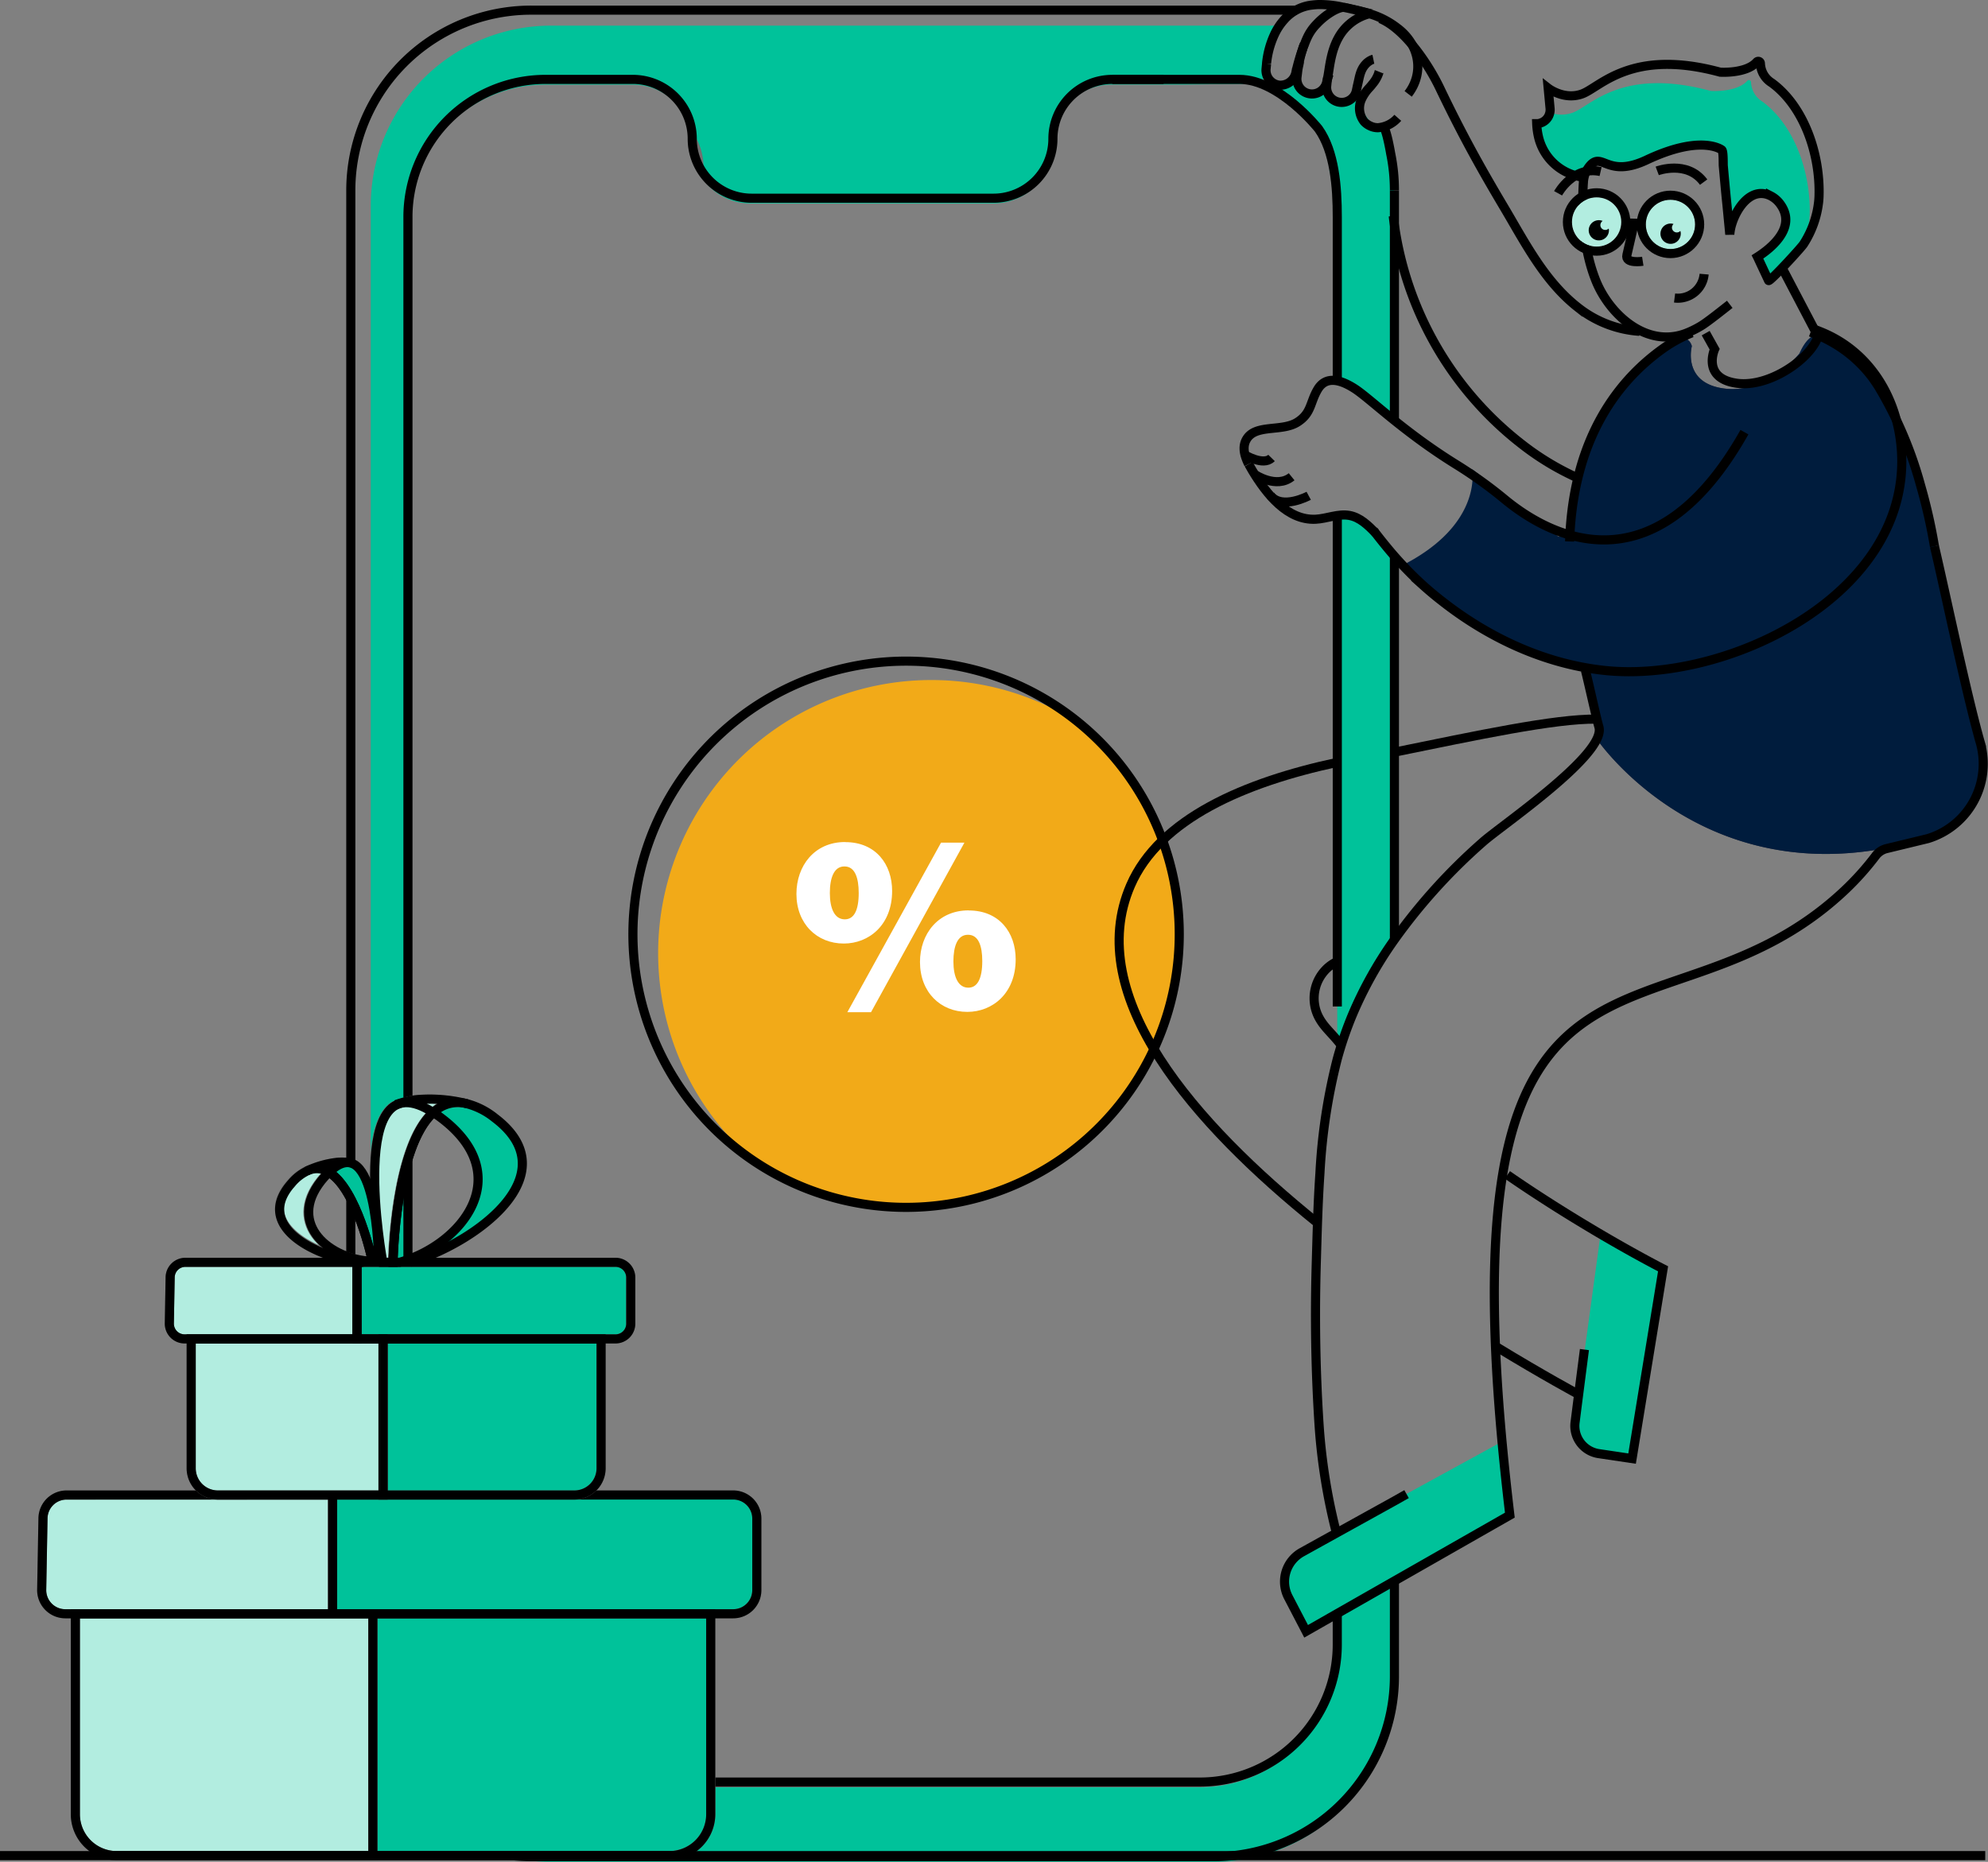 <svg xmlns="http://www.w3.org/2000/svg" width="436.607" height="408.983" viewBox="0 0 436.607 408.983">
  <rect x="0" y="0" width="436.607" height="408.983" fill="#808080" stroke="none"/>
  <g id="Group" transform="translate(-64.376 -91.769)">
    <g id="Group_5326" data-name="Group 5326" transform="translate(104.234 188)">
      <path id="Path" d="M114.472,55.87a60.008,60.008,0,0,1-93.1,50.03A59.993,59.993,0,0,1,93.11,9.972a59.852,59.852,0,0,1,21.362,45.9Z" transform="translate(104.659 53.127)" fill="#f2aa18"/>
      <path id="Path-2" data-name="Path" d="M101.318,49.431a53.146,53.146,0,0,1-82.46,44.317A53.141,53.141,0,0,1,82.385,8.773a53.036,53.036,0,0,1,18.933,40.658Z" transform="translate(111.288 59.802)" fill="#f2aa18"/>
      <path id="Path-3" data-name="Path" d="M119.99,60A59.993,59.993,0,1,1,98.637,14.1,59.991,59.991,0,0,1,119.99,60Z" transform="translate(99.142 48.998)" fill="none" stroke="#000" stroke-miterlimit="10" stroke-width="2"/>
      <path id="Path-4" data-name="Path" d="M10.732.02C17.4.02,21.016,4.859,21.016,10.752c0,7.5-5.115,11.545-10.616,11.545C4.5,22.3,0,17.96,0,11.4,0,5.23,3.95,0,10.676,0Z" transform="translate(135.056 88.733)" fill="#fff"/>
      <path id="Path-5" data-name="Path" d="M3.172,0C.893,0,0,2.555,0,5.838,0,9.281,1.059,11.62,3.283,11.62c2.008,0,3.057-1.948,3.057-5.782C6.34,2.5,5.506,0,3.228,0Z" transform="translate(142.394 94.095)" fill="#f2aa18"/>
      <path id="Path-6" data-name="Path" d="M0,37.249,20.58,0h5.135L5.2,37.249Z" transform="translate(146.233 88.869)" fill="#fff"/>
      <path id="Path-7" data-name="Path" d="M10.732.02C17.4.02,21.016,4.854,21.016,10.752c0,7.5-5.115,11.545-10.621,11.545C4.5,22.3,0,17.96,0,11.344,0,5.225,3.945,0,10.676,0Z" transform="translate(162.19 103.746)" fill="#fff"/>
      <path id="Path-8" data-name="Path" d="M3.167,0C.888,0,0,2.555,0,5.838,0,9.281,1.059,11.62,3.283,11.62c2.008,0,3.057-2.008,3.057-5.843C6.34,2.444,5.506,0,3.228,0Z" transform="translate(169.529 109.106)" fill="#f2aa18"/>
    </g>
    <path id="Shape" d="M5.484,10.782H5.3A5.392,5.392,0,1,1,5.479,0H5.66a5.392,5.392,0,1,1-.086,10.783Z" transform="translate(409.551 135.132)" fill="#fff"/>
    <g id="Group-2" data-name="Group" transform="translate(145.802 97.402)">
      <path id="Path-9" data-name="Path" d="M13.066,17.578a19.526,19.526,0,0,1,10.365-3.117c.637,0,1.26.035,1.872.09-.261-1.094-.587-2.379-1-3.775a9.482,9.482,0,0,1-5.085-6.811,8.533,8.533,0,0,1-1.431.125,8.809,8.809,0,0,1-4.819-1.415,9.09,9.09,0,0,1-1.039-.291,8.212,8.212,0,0,1-1.36.125A8.824,8.824,0,0,1,4.352,0L0,1.506S11.163,7.138,13.066,17.578Z" transform="translate(197.897 12.293)" fill="#00c29a"/>
      <path id="Path-10" data-name="Path" d="M212.263,356.773a30.2,30.2,0,0,1-30.187,30.192H38.369A30.2,30.2,0,0,1,8.177,356.773V43.182A30.2,30.2,0,0,1,38.369,12.965h19.2a13.051,13.051,0,0,1,9.216,3.815,12.865,12.865,0,0,1,3.775,8.357,6.967,6.967,0,0,1,.04.788v.668a13.628,13.628,0,0,0,1.456,5.5c.025.04.04.1.065.136A12.488,12.488,0,0,0,83.289,39.04h53.492a13.015,13.015,0,0,0,9.231-3.82,12.438,12.438,0,0,0,2.294-3.157.191.191,0,0,0,.055-.08,12.549,12.549,0,0,0,1.441-5.411v-.5A12.874,12.874,0,0,1,162.52,12.95h16.218l17.066-.211a31.726,31.726,0,0,1,3.172-9.728A20.58,20.58,0,0,1,200.668,0H39.6A39.594,39.594,0,0,0,0,39.607V363.75a39.588,39.588,0,0,0,39.6,39.6H185.213a39.6,39.6,0,0,0,39.6-39.6V341.428l-12.549,7.153Z" fill="#00c29a"/>
      <path id="Path-11" data-name="Path" d="M4.377.788C2.871-.763,1.415,1.646,0,0V119.277A79.374,79.374,0,0,1,3.268,109.7c.291-.683.582-1.37.883-2.048q.956-2.1,2.008-4.151c.191-.392.386-.763.592-1.134s.457-.848.693-1.25c.4-.733.833-1.466,1.275-2.183.3-.542.637-1.064.969-1.591.246-.417.5-.818.773-1.2.291-.472.607-.939.914-1.4.376-.567.773-1.134,1.165-1.692V8.091C11.033,6.917,9.527,5.682,8.111,4.412Q6.176,2.665,4.377.788Z" transform="translate(212.263 107.502)" fill="#00c29a"/>
      <path id="Path-12" data-name="Path" d="M13.07,0C11.333,2.188,9.18.351,6.379.351,3.829.351,2.364,4.477.747,2.816.838,3.037-.071,6.33,0,6.55c.25.663.471,1.356.667,2.05v.025c.251.888.442,1.772.607,2.685.04.206.085.432.11.653.07.467.141.954.181,1.436a13.251,13.251,0,0,1,.1,1.345c.045.5.055,1.049.055,1.591V51.47a4.186,4.186,0,0,1,1,1.23c2.008,3.664,3.93.919,6.079,4.518,1.144,1.857,3.514,3.308,4.728,1.963a8.4,8.4,0,0,0,.723-3.453V13.271a40.979,40.979,0,0,0-.45-6.023C13.713,6.49,13.231.768,13.07,0Z" transform="translate(210.547 25.383)" fill="#00c29a"/>
      <path id="Path-13" data-name="Path" d="M0,0A12.247,12.247,0,0,1,1.456,5.491,13.623,13.623,0,0,1,0,0Z" transform="translate(70.619 25.238)" fill="#00c29a" stroke="#707070" stroke-width="2"/>
    </g>
    <path id="Path-14" data-name="Path" d="M115.7,110.511c-47.956,14.973-72.747-21.7-72.747-21.7,1.812-2.685-.929-7.735-.929-7.735l-1.666-8.533C19.169,71.5,0,50.855,0,50.855,27.411,46,15.6,29.577,15.6,29.577l18.9,14.8,2.048-.181C36.793,18.595,52.91,6.638,57.96,2.587s5.913-.03,5.913-.03-2.219,8.192,7.248,9.326,16.4-7.735,16.4-7.735c3.248-7.278,6.987-2.766,6.987-2.766,16.228,8.633,19.164,30,22.648,44.924,2.4,10.23,6.982,32.275,10.039,43.017A17.17,17.17,0,0,1,115.7,110.511Z" transform="translate(372.069 165.247)" fill="#353642"/>
    <path id="Path-15" data-name="Path" d="M115.7,110.511c-47.956,14.973-72.747-21.7-72.747-21.7,1.812-2.685-.929-7.735-.929-7.735l-1.666-8.533C19.169,71.5,0,50.855,0,50.855c18.16-9.08,15.6-21.277,15.6-21.277l18.9,14.8,2.048-.181c.245-25.6,16.362-37.559,21.412-41.61s5.913-.03,5.913-.03-2.219,8.192,7.248,9.326,16.4-7.735,16.4-7.735c3.248-7.278,6.987-2.766,6.987-2.766,16.228,8.633,19.164,30,22.648,44.924,2.4,10.23,6.982,32.275,10.039,43.017A17.17,17.17,0,0,1,115.7,110.511Z" transform="translate(372.069 165.247)" fill="#001c3d"/>
    <circle id="Oval" cx="5.426" cy="5.426" r="5.426" transform="translate(425.817 135.635)" fill="#b2ede0"/>
    <path id="Path-16" data-name="Path" d="M6.49,0A5.787,5.787,0,0,1,4.36,4,5.787,5.787,0,0,1,0,5.24" transform="translate(432.147 151.988)" fill="none" stroke="#000" stroke-miterlimit="10" stroke-width="2"/>
    <path id="Path-17" data-name="Path" d="M0,12.365a11.545,11.545,0,0,0,10.014,9.01,6.119,6.119,0,0,1,1.315-2.615c2.741-3.117,3.78,2.846,12.453-1.245,12.047-5.687,16.479-2.2,16.479-2.2.392.306.291,3.047.336,3.514.261,2.836.5,5.662.8,8.5.171,1.727.336,3.443.5,5.16a8.8,8.8,0,0,1,.552-.828c1.165-3.82,4.4-8.292,8.533-6.254A5.948,5.948,0,0,1,53.1,27.212c2.7,3.694.5,7.168-2.424,9.713a15.059,15.059,0,0,1-2.465,2.118c.457,1,2.329,4.949,2.329,4.964.191.4,7.153-7.168,7.675-8a19.45,19.45,0,0,0,1.33-6.4c.291-9-3.167-19.576-10.365-24.876a5.261,5.261,0,0,1-2.51-4.3A.467.467,0,0,0,45.842.17c-2.339,2.59-8,2.214-8,2.214C18.271-2.925,11.515,5.679,7.529,7.149a7.464,7.464,0,0,1-5.019,0A3.012,3.012,0,0,1,.41,9.458l.085.914A3.042,3.042,0,0,1,0,12.365Z" transform="translate(402.266 109.366)" fill="#00c29a"/>
    <path id="Path-18" data-name="Path" d="M42.4,53.384c-1.29,1-4.894,3.9-6.335,4.753a21.4,21.4,0,0,1-3.318,1.631c-8.664,3.268-16.785-4.161-19.762-11.6-2.449-6.128-3.011-12.973-2.836-19.52.03-.678.055-1.37.11-2.063a.371.371,0,0,1,0-.125,7.293,7.293,0,0,1,.141-.939,6.063,6.063,0,0,1,1.315-2.615c2.736-3.112,3.775,2.851,12.448-1.245,12.047-5.687,16.484-2.2,16.484-2.2.386.306.286,3.047.331,3.514.261,2.841.5,5.662.8,8.5.166,1.732.331,3.443.5,5.16.04.472.085.929.125,1.4A10.566,10.566,0,0,1,42.83,35.8c1.165-3.82,4.4-8.287,8.533-6.254a5.948,5.948,0,0,1,2.118,1.812c2.7,3.694.5,7.168-2.424,9.713a21.983,21.983,0,0,1-2.349,1.757l-.221.141.11.221c.457,1,2.324,4.954,2.324,4.964.191.4,7.153-7.163,7.68-8a21.458,21.458,0,0,0,3.318-9.3c.045-.417.07-.818.085-1.235.291-9-3.167-19.576-10.365-24.876a5.236,5.236,0,0,1-2.51-4.3A.467.467,0,0,0,48.3.178c-2.339,2.59-8,2.214-8,2.214C20.755-2.925,13.974,5.679,9.994,7.149S2.52,5.9,2.52,5.9l.417,4.452a3.052,3.052,0,0,1-.055.914,3.012,3.012,0,0,1-2.1,2.309A2.113,2.113,0,0,1,.16,13.7H0a15.56,15.56,0,0,0,.361,2.756A11.545,11.545,0,0,0,10.4,25.47" transform="translate(401.869 105.235)" fill="none" stroke="#000" stroke-miterlimit="10" stroke-width="2"/>
    <circle id="Oval-2" data-name="Oval" cx="5.426" cy="5.426" r="5.426" transform="translate(409.599 135.103)" fill="#b2ede0"/>
    <path id="Path-19" data-name="Path" d="M4.457,2.214A2.229,2.229,0,1,1,2.229,0a1.9,1.9,0,0,1,.637.1A1.114,1.114,0,0,0,2.52.884,1.079,1.079,0,0,0,3.6,1.953a1.044,1.044,0,0,0,.763-.336,1.8,1.8,0,0,1,.1.6Z" transform="translate(429.05 140.875)"/>
    <path id="Path-20" data-name="Path" d="M4.437,2.224A2.219,2.219,0,1,1,2.214,0a2.158,2.158,0,0,1,.843.166,1.124,1.124,0,0,0-.5.914A1.069,1.069,0,0,0,3.634,2.143a1.034,1.034,0,0,0,.748-.306,1.631,1.631,0,0,1,.055.386Z" transform="translate(413.294 140.137)"/>
    <g id="Group-3" data-name="Group" transform="translate(406.563 128.698)">
      <path id="Path-21" data-name="Path" d="M1.6,0S.209,6.179.044,6.8c-.5,2.008,3.484,1.385,3.484,1.385" transform="translate(15.075 12.278)" fill="none" stroke="#000" stroke-miterlimit="10" stroke-width="2"/>
      <path id="Path-22" data-name="Path" d="M0,.612S6.55-1.842,10.195,3.077" transform="translate(21.774)" fill="none" stroke="#000" stroke-miterlimit="10" stroke-width="2"/>
      <path id="Path-23" data-name="Path" d="M0,4.966S3.373-1.163,9.336.2" transform="translate(0 0.561)" fill="none" stroke="#000" stroke-miterlimit="10" stroke-width="2"/>
      <circle id="Oval-3" data-name="Oval" cx="6.41" cy="6.41" r="6.41" transform="translate(18.271 5.953)" fill="none" stroke="#000" stroke-miterlimit="10" stroke-width="2"/>
      <circle id="Oval-4" data-name="Oval" cx="6.41" cy="6.41" r="6.41" transform="translate(2.053 5.421)" fill="none" stroke="#000" stroke-miterlimit="10" stroke-width="2"/>
    </g>
    <path id="Path-24" data-name="Path" d="M3.4.493,0,.382" transform="translate(421.43 140.357)" fill="none" stroke="#000" stroke-miterlimit="10" stroke-width="2"/>
    <path id="Path-25" data-name="Path" d="M19.377,7.625,12.571,49.316,5.2,48.212A6.154,6.154,0,0,1,.062,41.265l.547-4.472L5.629,0C13.8,4.789,19.377,7.625,19.377,7.625Z" transform="translate(410.265 362.866)" fill="#00c29a"/>
    <path id="Path-26" data-name="Path" d="M49.481,15.937,24.133,30.493,11.584,37.716,7.739,39.93a1.089,1.089,0,0,0,0-.221L4.728,41.426.853,33.982A7.389,7.389,0,0,1,3.86,24.049L47.78,0l.04.4Z" transform="translate(346.485 408.437)" fill="#00c29a"/>
    <g id="Group-4" data-name="Group" transform="translate(352.984 302.984)">
      <path id="Path-27" data-name="Path" d="M5.913,18.361c-.276-.371-.552-.733-.833-1.049C3.489,15.4,1.928,14.115.874,11.941A9.035,9.035,0,0,1,3.047,1.3,8.764,8.764,0,0,1,5.055,0" fill="none" stroke="#000" stroke-miterlimit="10" stroke-width="2"/>
      <path id="Path-28" data-name="Path" d="M16.916,38.369,15.44,49.8l-.567,4.472a6.154,6.154,0,0,0,5.135,6.947l7.374,1.1L34.188,20.63S28.611,17.794,20.449,13C14.612,9.562,7.4,5.12,0,0" transform="translate(42.45 46.867)" fill="none" stroke="#000" stroke-miterlimit="10" stroke-width="2"/>
      <path id="Path-29" data-name="Path" d="M18.07,10.471S10.109,6.179,0,0" transform="translate(40.041 84.638)" fill="none" stroke="#000" stroke-miterlimit="10" stroke-width="2"/>
    </g>
    <g id="Group-5" data-name="Group" transform="translate(141.42 93.998)">
      <path id="Path-30" data-name="Path" d="M0,7.256C17.854,3.627,35.186-.122,44.4,0" transform="translate(229.198 155.736)" fill="none" stroke="#000" stroke-miterlimit="10" stroke-width="2"/>
      <path id="Path-31" data-name="Path" d="M43.573,101.192C16.508,79.383-8.052,51.409,2.5,27.04,8.854,12.348,27.647,4.342,47.9,0" transform="translate(168.745 165.235)" fill="none" stroke="#000" stroke-miterlimit="10" stroke-width="2"/>
      <path id="Path-32" data-name="Path" d="M59.267,0c.442,1.591,2.465,10.757,2.961,12.413,1.837,5.978-21.544,21.794-25.5,25.348a125.267,125.267,0,0,0-19.4,21.433,86.632,86.632,0,0,0-9.286,16.65,79.37,79.37,0,0,0-3.268,9.572,127.874,127.874,0,0,0-3.8,25.057c-.442,6.435-.607,12.9-.788,19.2C-.189,141.785,0,153.962.8,166.029c.055.763.11,1.506.176,2.269A131.245,131.245,0,0,0,4.6,189.535v.045" transform="translate(211.869 144.987)" fill="none" stroke="#000" stroke-miterlimit="10" stroke-width="2"/>
      <path id="Path-33" data-name="Path" d="M0,45.823C.758,22.317,11.429,9.768,20.931,3.157A30.428,30.428,0,0,1,26.844,0" transform="translate(267.678 70.885)" fill="none" stroke="#000" stroke-miterlimit="10" stroke-width="2"/>
      <path id="Path-34" data-name="Path" d="M0,0C.442.166.868.346,1.3.527l.472.206A30.267,30.267,0,0,1,4.814,2.269a28.782,28.782,0,0,1,8.719,7.665,1.089,1.089,0,0,1,.221.306c.412.582.813,1.175,1.2,1.787a86.067,86.067,0,0,1,9.19,21.583A119.785,119.785,0,0,1,27.2,47.047" transform="translate(320.603 70.729)" fill="none" stroke="#000" stroke-miterlimit="10" stroke-width="2"/>
      <path id="Path-35" data-name="Path" d="M142.736,0c2.4,10.23,6.987,32.28,10.039,43.017A17.173,17.173,0,0,1,141.28,64.209l-9.08,2.2a4.226,4.226,0,0,0-2.374,1.576A61.112,61.112,0,0,1,123,75.594c-39.282,36.983-86.55-1.3-75.217,121.3l.04.4q.688,7.364,1.661,15.525L24.132,227.281l-12.549,7.153-3.83,2.188-3.012,1.717L.866,230.9a7.389,7.389,0,0,1,2.992-9.959l3.915-2.173,3.629-2.008.176-.1,12.549-6.947L26.8,208.2" transform="translate(205.067 117.771)" fill="none" stroke="#000" stroke-miterlimit="10" stroke-width="2"/>
      <path id="Path-36" data-name="Path" d="M229.2,345.052V366a39.613,39.613,0,0,1-39.609,39.609H39.614A39.61,39.61,0,0,1,0,365.995V39.609A39.609,39.609,0,0,1,39.614,0h168.2" fill="none" stroke="#000" stroke-miterlimit="10" stroke-width="2"/>
      <path id="Path-37" data-name="Path" d="M2.254,13.753a39.935,39.935,0,0,0-.818-8.091S.7,1.23,0,0" transform="translate(226.945 25.855)" fill="none" stroke="#000" stroke-miterlimit="10" stroke-width="2"/>
      <path id="Path-38" data-name="Path" d="M.49,84.1V0" transform="translate(228.708 120.07)" fill="none" stroke="#000" stroke-miterlimit="10" stroke-width="2"/>
      <path id="Path-39" data-name="Path" d="M.49,0V50.807" transform="translate(228.708 39.614)" fill="none" stroke="#000" stroke-miterlimit="10" stroke-width="2"/>
      <path id="Path-40" data-name="Path" d="M40.512,57.578v-.035A59.079,59.079,0,0,1,28.465,50.31,74.193,74.193,0,0,1,.181,1.446Q.08.728,0,0" transform="translate(228.942 45.215)" fill="none" stroke="#000" stroke-miterlimit="10" stroke-width="2"/>
      <path id="Path-41" data-name="Path" d="M.49,107.135V0" transform="translate(216.165 111.723)" fill="none" stroke="#000" stroke-miterlimit="10" stroke-width="2"/>
      <path id="Path-42" data-name="Path" d="M49.4,66.412V30.232c0-6.591-.577-14.4-4.126-19.375,0,0-8.608-10.857-17.357-10.857H0" transform="translate(167.253 15.209)" fill="none" stroke="#000" stroke-miterlimit="10" stroke-width="2"/>
      <path id="Path-43" data-name="Path" d="M165.953,0H154.7a13.051,13.051,0,0,0-13.051,13.051A13.051,13.051,0,0,1,128.6,26.1H75.488A13.051,13.051,0,0,1,62.437,13.051,13.051,13.051,0,0,0,49.386,0H30.2A30.222,30.222,0,0,0,0,30.232V343.818a30.212,30.212,0,0,0,30.2,30.2H173.9a30.212,30.212,0,0,0,30.2-30.2V337" transform="translate(12.549 15.209)" fill="none" stroke="#000" stroke-miterlimit="10" stroke-width="2"/>
      <path id="Path-44" data-name="Path" d="M0,0C5.466,2.339,10.571,10.074,13.051,15.249c4.6,9.6,8.608,16.951,14.054,26.1,4.663,7.845,8.94,16.343,16.273,22.086A24.485,24.485,0,0,0,56.931,68.69" transform="translate(226.111 1.862)" fill="none" stroke="#000" stroke-miterlimit="10" stroke-width="2"/>
    </g>
    <path id="Path-45" data-name="Path" d="M0,35.1C13.854,31.082,25.74,15.919,9.1,3.37,8.5,2.928,7.931,2.527,7.389,2.2A7.725,7.725,0,0,1,14.416.173a.224.224,0,0,1,.136.03A.883.883,0,0,1,14.8.268a16.472,16.472,0,0,1,6.089,3.1C37.5,15.919,14.531,32.207,0,35.1Z" transform="translate(151.986 333.957)" fill="#00c29a"/>
    <path id="Path-46" data-name="Path" d="M19.9.911a7.725,7.725,0,0,0-7.027,2.033c-8.453,7.6-8.839,32.892-8.839,32.892H1.788S-3.633,6.392,4.4,1.463h.03c.136-.055.708-.306,1.506-.582h.055A16.007,16.007,0,0,1,9.2.133,33.2,33.2,0,0,1,19.9.911Z" transform="translate(146.529 333.218)" fill="#b2ede0" stroke="#707070" stroke-width="2"/>
    <path id="Path-47" data-name="Path" d="M63.919,0V26.1H5.191A5.185,5.185,0,0,1,0,20.816L.292,5.11A5.185,5.185,0,0,1,5.482.02Z" transform="translate(73.511 420.168)" fill="#b2ede0" stroke="#707070" stroke-width="2"/>
    <path id="Path-48" data-name="Path" d="M93.166,5.2V20.911a5.19,5.19,0,0,1-5.19,5.19H0V0H87.976a5.19,5.19,0,0,1,5.19,5.205Z" transform="translate(137.429 420.148)" fill="#00c29a" stroke="#707070" stroke-width="2"/>
    <path id="Path-49" data-name="Path" d="M65.348,0V53.131H9.075A9.1,9.1,0,0,1,0,44.1V.025Z" transform="translate(80.925 446.249)" fill="#b2ede0" stroke="#707070" stroke-width="2"/>
    <path id="Path-50" data-name="Path" d="M74.218,0V44.071a9.1,9.1,0,0,1-9.075,9.035H0V0Z" transform="translate(146.274 446.249)" fill="#00c29a" stroke="#707070" stroke-width="2"/>
    <path id="Path-51" data-name="Path" d="M19.293,21.723c-8.97,0-25.6-7.323-16.8-17.131A10.25,10.25,0,0,1,5.881,1.936l.07-.045h.03A21.082,21.082,0,0,1,12.647.034,9.768,9.768,0,0,1,14.876.1C13.7.049,12.331.686,10.71,2.237c-.286.261-.592.592-.909.939-8.779,9.788.427,17.759,9.492,18.547Z" transform="translate(125.751 347.056)" fill="#b2ede0" stroke="#707070" stroke-width="2"/>
    <path id="Path-52" data-name="Path" d="M10.892,21.185l-1.4.266S6.174,5.831,0,2.137C1.621.586,3.012-.052,4.166,0a.146.146,0,0,0,.07,0l.5.07.176.04C10.671,1.886,10.892,21.185,10.892,21.185Z" transform="translate(136.461 347.146)" fill="#00c29a"/>
    <g id="Group-6" data-name="Group" transform="translate(73.536 348.947)">
      <path id="Path-53" data-name="Path" d="M13.953,19.33l-.914.181C3.974,18.723-5.241,10.752,3.548.939,3.864.592,4.17.261,4.456,0c6.174,3.709,9.5,19.33,9.5,19.33Z" transform="translate(58.469 0.321)" fill="none"/>
      <path id="Path-54" data-name="Path" d="M.492.461a.109.109,0,0,0-.07.03" transform="translate(57.675 -0.461)" fill="none" stroke="#707070" stroke-width="2"/>
      <g id="Group-7" data-name="Group" transform="translate(0 71.216)">
        <path id="Path-55" data-name="Path" d="M72.733,0H5.472A5.19,5.19,0,0,0,.282,5.1L0,20.806a5.19,5.19,0,0,0,5.19,5.285H151.865a5.19,5.19,0,0,0,5.19-5.2V5.19A5.19,5.19,0,0,0,151.865,0H54.773" fill="none" stroke="#000" stroke-miterlimit="10" stroke-width="2"/>
        <path id="Path-56" data-name="Path" d="M130.491,53.131H9.07A9.1,9.1,0,0,1,0,44.056V0H139.541V44.056a9.105,9.105,0,0,1-9.05,9.075Z" transform="translate(7.39 26.091)" fill="none" stroke="#000" stroke-miterlimit="10" stroke-width="2"/>
      </g>
    </g>
    <path id="Path-57" data-name="Path" d="M60.118,3.348V13.477a3.348,3.348,0,0,1-3.348,3.348H0V0H56.77a3.348,3.348,0,0,1,3.348,3.348Z" transform="translate(142.785 369.055)" fill="#00c29a" stroke="#707070" stroke-width="2"/>
    <path id="Path-58" data-name="Path" d="M41.22,0V16.825H3.348A3.353,3.353,0,0,1,0,13.422L.181,3.278A3.343,3.343,0,0,1,3.529,0Z" transform="translate(101.565 369.055)" fill="#b2ede0" stroke="#707070" stroke-width="2"/>
    <path id="Path-59" data-name="Path" d="M47.891,0V28.435a5.873,5.873,0,0,1-5.868,5.853H0V0Z" transform="translate(148.497 385.88)" fill="#00c29a" stroke="#707070" stroke-width="2"/>
    <path id="Path-60" data-name="Path" d="M42.133,0V34.288H5.853A5.868,5.868,0,0,1,0,28.435V0Z" transform="translate(106.364 385.88)" fill="#b2ede0" stroke="#707070" stroke-width="2"/>
    <g id="Group-8" data-name="Group" transform="translate(64.376 92.771)">
      <g id="Group-9" data-name="Group" transform="translate(37.189 240.425)">
        <path id="Path-61" data-name="Path" d="M.49,0V26.091" transform="translate(35.369 86.966)" fill="none" stroke="#000" stroke-miterlimit="10" stroke-width="2"/>
        <path id="Path-62" data-name="Path" d="M.49,0V53.131" transform="translate(44.214 113.057)" fill="none" stroke="#000" stroke-miterlimit="10" stroke-width="2"/>
        <path id="Path-63" data-name="Path" d="M60.118,3.348V13.477a3.348,3.348,0,0,1-3.348,3.348H0V0H56.77a3.348,3.348,0,0,1,3.348,3.348Z" transform="translate(41.22 35.858)" fill="none" stroke="#000" stroke-miterlimit="10" stroke-width="2"/>
        <path id="Path-64" data-name="Path" d="M41.22,0V16.825H3.348A3.353,3.353,0,0,1,0,13.422L.181,3.278A3.343,3.343,0,0,1,3.529,0Z" transform="translate(0 35.858)" fill="none" stroke="#000" stroke-miterlimit="10" stroke-width="2"/>
        <path id="Path-65" data-name="Path" d="M47.891,0V28.435a5.873,5.873,0,0,1-5.868,5.853H0V0Z" transform="translate(46.932 52.683)" fill="none" stroke="#000" stroke-miterlimit="10" stroke-width="2"/>
        <path id="Path-66" data-name="Path" d="M42.133,0V34.288H5.853A5.868,5.868,0,0,1,0,28.435V0Z" transform="translate(4.799 52.683)" fill="none" stroke="#000" stroke-miterlimit="10" stroke-width="2"/>
        <path id="Path-67" data-name="Path" d="M0,35.089C13.879,31.074,35.237,15.92,18.632,3.371A16.378,16.378,0,0,0,12.544.264.733.733,0,0,0,12.293.2,7.7,7.7,0,0,0,5.13,2.212" transform="translate(52.845 0.764)" fill="none" stroke="#000" stroke-miterlimit="10" stroke-width="2"/>
        <path id="Path-68" data-name="Path" d="M12.877,2.183C4.419,9.783,4.038,35.07,4.038,35.07H1.789S-6.578-10.335,12.877,2.183Z" transform="translate(45.098 0.782)" fill="none" stroke="#000" stroke-miterlimit="10" stroke-width="2"/>
        <path id="Path-69" data-name="Path" d="M1.456,32.887H0S.381,7.6,8.839,0a20.549,20.549,0,0,1,1.712,1.17C27.185,13.718,15.3,28.9,1.456,32.887Z" transform="translate(49.136 2.965)" fill="none" stroke="#000" stroke-miterlimit="10" stroke-width="2"/>
        <path id="Path-70" data-name="Path" d="M0,1.219A21,21,0,0,1,4.548.124a33.309,33.309,0,0,1,11.068.9" transform="translate(49.748)" fill="none" stroke="#000" stroke-miterlimit="10" stroke-width="2"/>
        <path id="Path-71" data-name="Path" d="M18.055,20.565c-9.09-.783-24.179-7.6-15.41-17.4A10.27,10.27,0,0,1,6.043.5.5.5,0,0,1,6.189.43,4.879,4.879,0,0,1,10.872.8" transform="translate(24.22 15.288)" fill="none" stroke="#000" stroke-miterlimit="10" stroke-width="2"/>
        <path id="Path-72" data-name="Path" d="M0,2.137c6.174,3.684,9.482,19.32,9.482,19.32l1.4-.276S10.541-7.993,0,2.137Z" transform="translate(35.066 13.95)" fill="none" stroke="#000" stroke-miterlimit="10" stroke-width="2"/>
        <path id="Path-73" data-name="Path" d="M13.042,19.5l.9-.176S10.638,3.684,4.464,0c-.291.261-.6.587-.919.934-8.784,9.8.427,17.769,9.5,18.562Z" transform="translate(30.602 16.086)" fill="none" stroke="#000" stroke-miterlimit="10" stroke-width="2"/>
        <path id="Path-74" data-name="Path" d="M9.723.158A13.161,13.161,0,0,0,6.766.032,21.047,21.047,0,0,0,0,1.94" transform="translate(30.238 13.845)" fill="none" stroke="#000" stroke-miterlimit="10" stroke-width="2"/>
      </g>
      <path id="Path-75" data-name="Path" d="M72.958.452,74.92,3.965s-2.871,6.385,4.824,7.489S97.568,4.994,97.844,0c11.821,4.568,18.07,16.062,18.18,28.37.2,30.468-39,48.94-65.2,46.179-13.166-1.38-25.6-7.188-35.979-15.385-1.385-1.074-2.716-2.2-4.016-3.368A78.85,78.85,0,0,1,3.45,48.1Q1.682,45.983,0,43.78" transform="translate(301.649 71.725)" fill="none" stroke="#000" stroke-miterlimit="10" stroke-width="2"/>
      <g id="Group-10" data-name="Group">
        <path id="Path-76" data-name="Path" d="M0,0,7.539,14.381" transform="translate(391.407 57.882)" fill="none" stroke="#000" stroke-miterlimit="10" stroke-width="2"/>
        <path id="Path-77" data-name="Path" d="M0,.49H436" transform="translate(0 406.118)" fill="none" stroke="#000" stroke-miterlimit="10" stroke-width="2"/>
        <path id="Path-78" data-name="Path" d="M16,0h-.065A10.789,10.789,0,0,0,9.067,5.376C7.33,8.543,7.13,12.4,6.758,14.039c-.04.186-.08.366-.1.532a3.278,3.278,0,0,0-.1.427l-.065.246A3.313,3.313,0,0,1,.017,13.979l.141-1.144c.045-.412.105-.8.186-1.185a22.588,22.588,0,0,1,.738-3.313,4.6,4.6,0,0,1,.161-.5,4.774,4.774,0,0,1,.246-.758,3.88,3.88,0,0,1,.166-.386" transform="translate(284.822 2.01)" fill="none" stroke="#000" stroke-miterlimit="10" stroke-width="2"/>
        <path id="Path-79" data-name="Path" d="M8.388,10.119A6.5,6.5,0,0,1,4.031,12.3a3.9,3.9,0,0,1-1.7-.386,4.146,4.146,0,0,1-1.32-.939A4.729,4.729,0,0,1,.4,6.075,9.371,9.371,0,0,1,2.139,3.514c.226-.256.447-.5.642-.768A7.3,7.3,0,0,0,4.247.161.36.36,0,0,1,4.272,0" transform="translate(298.597 14.754)" fill="none" stroke="#000" stroke-miterlimit="10" stroke-width="2"/>
        <path id="Path-80" data-name="Path" d="M0,0C.939.176,1.842.392,2.766.6s1.948.5,2.911.8a18.607,18.607,0,0,1,6.1,3.117c4.949,3.659,5.988,9.9,2.419,14.5" transform="translate(295.069 0.605)" fill="none" stroke="#000" stroke-miterlimit="10" stroke-width="2"/>
        <path id="Path-81" data-name="Path" d="M.224,4.031a.3.3,0,0,1-.024.14,3.975,3.975,0,0,1-.07.5L.018,5.818A3.308,3.308,0,0,0,5.078,8.96,3.217,3.217,0,0,0,6.544,6.831c.1-.427.176-.888.286-1.325.4-1.7.552-3.212,1.817-4.518A3.96,3.96,0,0,1,9.9.115,1.917,1.917,0,0,1,10.263,0" transform="translate(291.356 12.019)" fill="none" stroke="#000" stroke-miterlimit="10" stroke-width="2"/>
        <path id="Path-82" data-name="Path" d="M.124,13.048v-.131a19.721,19.721,0,0,1,1.7-6.274,12.97,12.97,0,0,1,2.23-3.388A9.537,9.537,0,0,1,9.576.183C10.193.093,10.8.032,11.423,0A23.09,23.09,0,0,1,17,.6c-1.506.115-4.086,1.727-5.948,3.755A10.451,10.451,0,0,0,9.2,6.964,17.179,17.179,0,0,0,8.517,8.55c-.191.432-.356.868-.5,1.3-.437,1.235-.813,2.455-1.1,3.579-.131.5-.251,1-.346,1.456A3.468,3.468,0,0,1,2.92,17.706a3.3,3.3,0,0,1-2.9-3.629l.1-1.029" transform="translate(278.039)" fill="none" stroke="#000" stroke-miterlimit="10" stroke-width="2"/>
      </g>
      <g id="Group-11" data-name="Group" transform="translate(273.231 82.546)">
        <path id="Path-83" data-name="Path" d="M.987,18.4C.134,16.686-.418,14.809.405,13.172c1.862-3.714,7.85-1.747,11.354-4.016,3.012-1.932,2.7-4.226,4.352-7.087C18.033-1.279,21.5.061,24.142,1.728,27.52,3.841,34.9,11.265,46.73,18.578a96.322,96.322,0,0,1,10.54,7.585c9.3,7.665,32.471,20.946,52.614-14.782" fill="none" stroke="#000" stroke-miterlimit="10" stroke-width="2"/>
        <path id="Path-84" data-name="Path" d="M27.9,15.149c-1.651-1.682-3.448-3.458-5.767-3.88-2.475-.457-4.944.713-7.449.833C8.513,12.383,3.935,6.636.758,1.34.5.914.256.457,0,0" transform="translate(1.007 18.408)" fill="none" stroke="#000" stroke-miterlimit="10" stroke-width="2"/>
        <path id="Path-85" data-name="Path" d="M8.408.09S2.51,3.258,0,0" transform="translate(5.781 25.269)" fill="none" stroke="#000" stroke-miterlimit="10" stroke-width="2"/>
        <path id="Path-86" data-name="Path" d="M0,0S4.794,3.263,8.157.542" transform="translate(2.282 20.636)" fill="none" stroke="#000" stroke-miterlimit="10" stroke-width="2"/>
        <path id="Path-87" data-name="Path" d="M0,0S4.171,2.555,5.963.723" transform="translate(0.059 16.324)" fill="none" stroke="#000" stroke-miterlimit="10" stroke-width="2"/>
      </g>
    </g>
  </g>
</svg>
